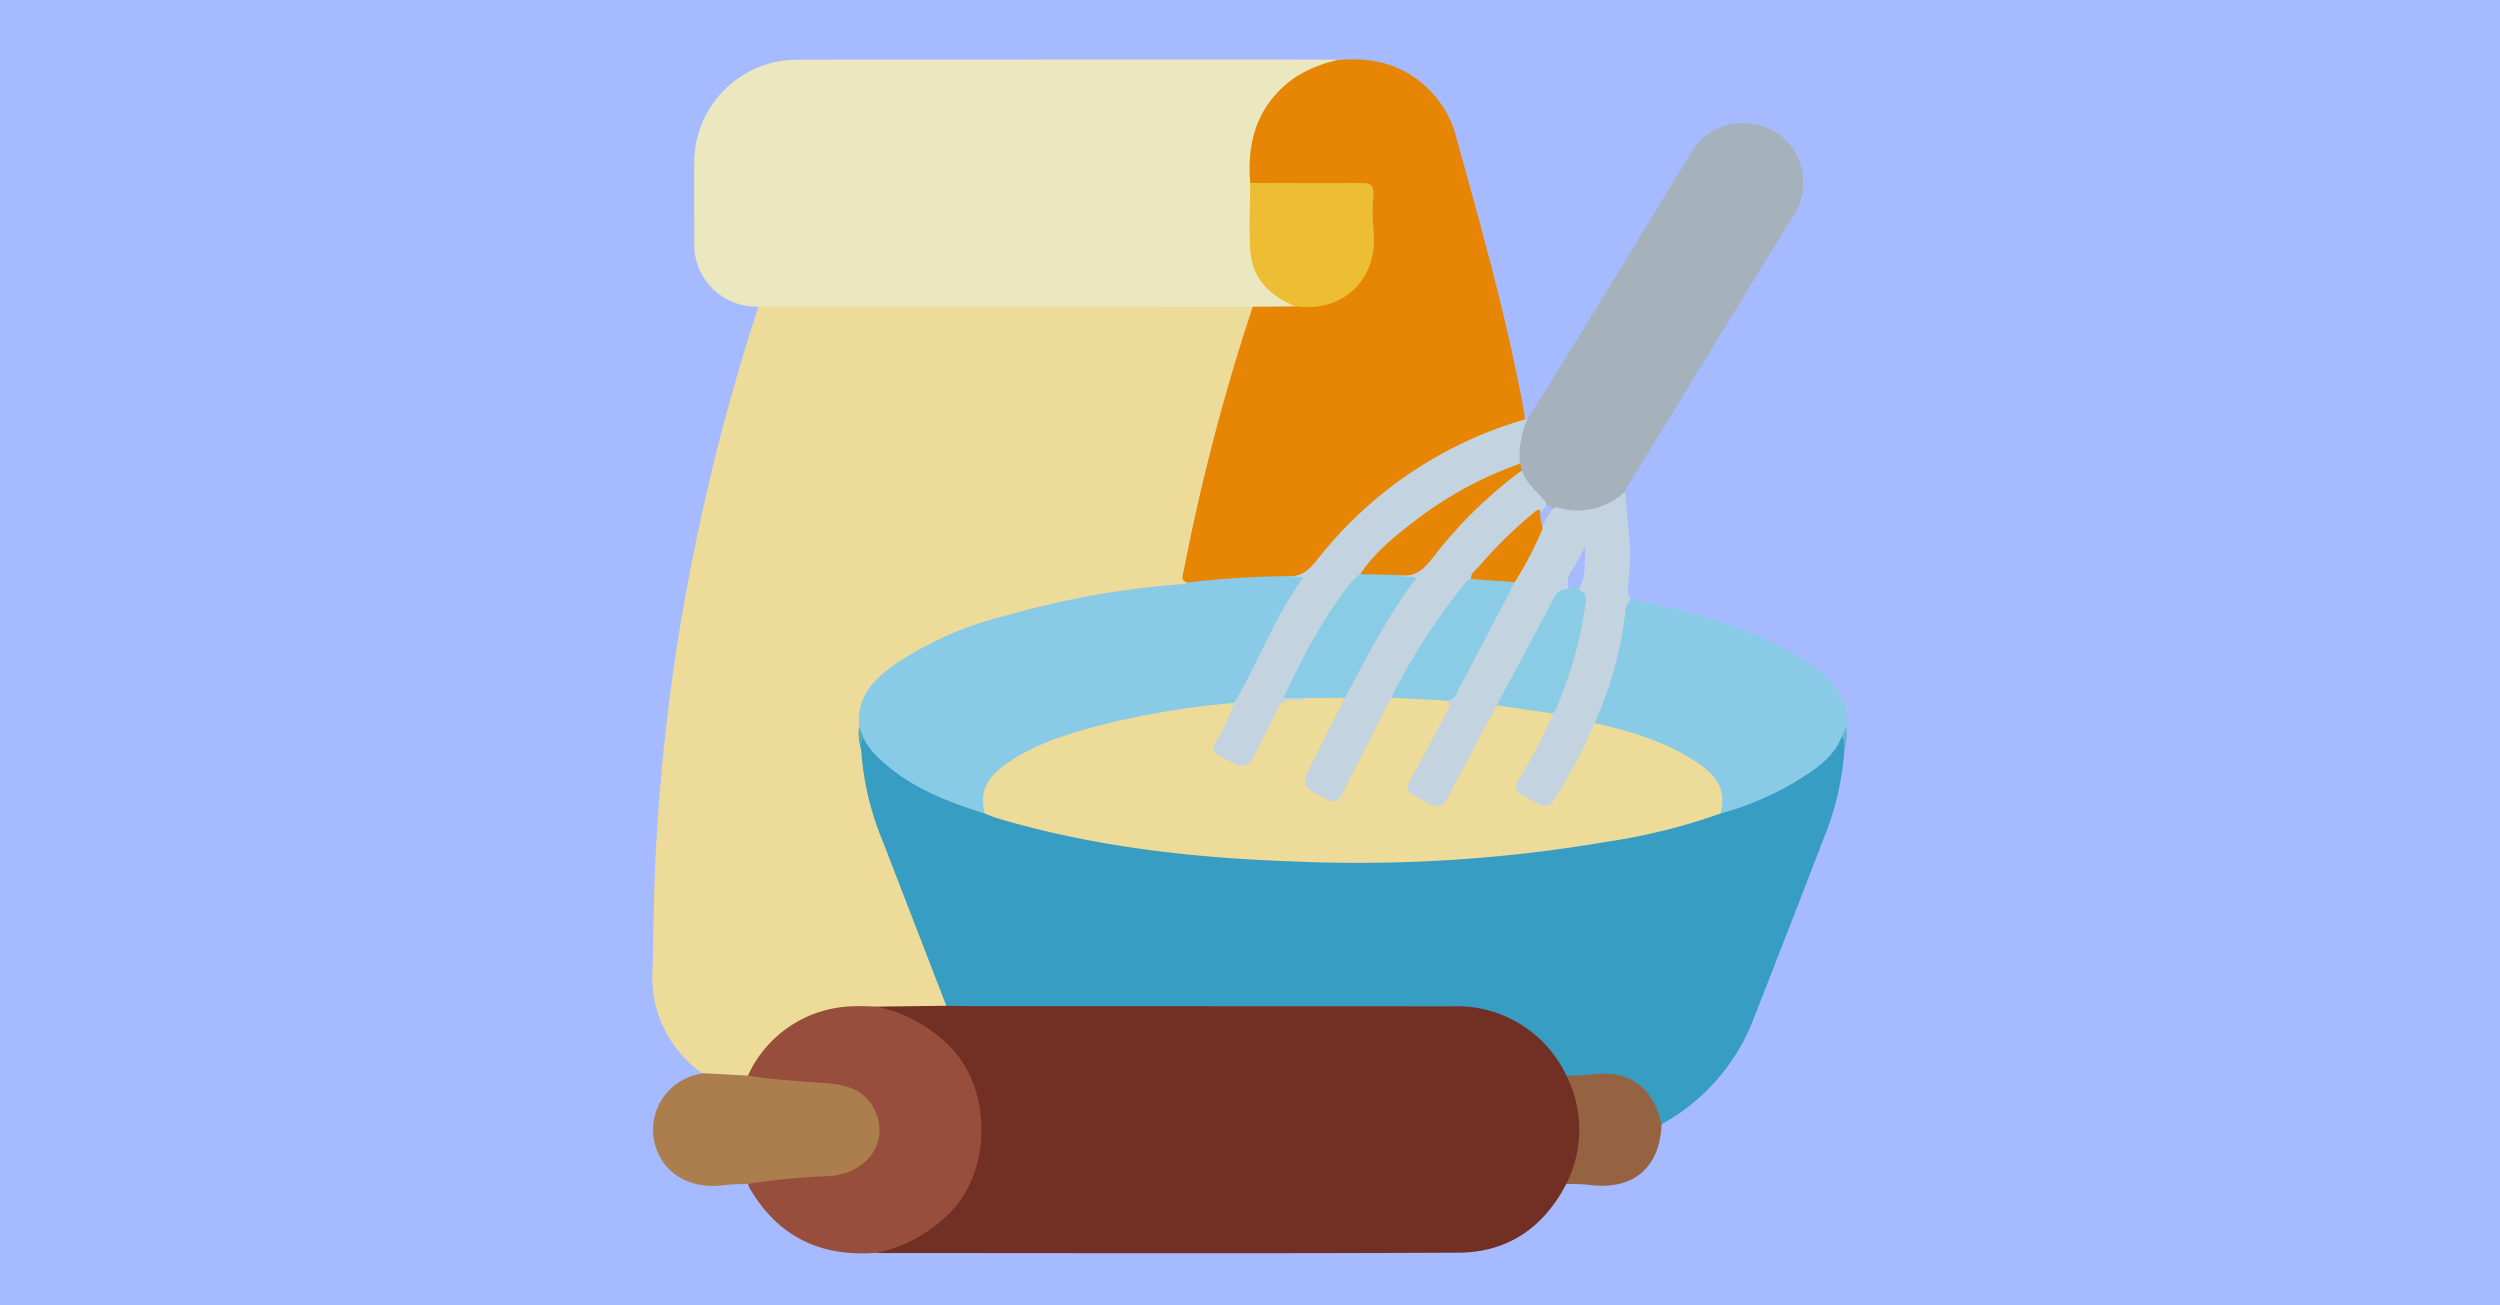 <svg xmlns="http://www.w3.org/2000/svg" xmlns:xlink="http://www.w3.org/1999/xlink" width="295" height="154" viewBox="0 0 295 154">
  <defs>
    <clipPath id="clip-path">
      <rect id="Rectángulo_38082" data-name="Rectángulo 38082" width="140.911" height="140.9" fill="none"/>
    </clipPath>
  </defs>
  <g id="_74" data-name="74" transform="translate(-495 -7010)">
    <rect id="Rectángulo_37926" data-name="Rectángulo 37926" width="295" height="154" transform="translate(495 7010)" fill="#a6bbff"/>
    <g id="Grupo_158953" data-name="Grupo 158953" transform="translate(572 7017)">
      <g id="Grupo_158952" data-name="Grupo 158952" clip-path="url(#clip-path)">
        <path id="Trazado_135957" data-name="Trazado 135957" d="M5.837,142.991a13.846,13.846,0,0,1-5.83-12.28c.127-4.743.139-9.495.4-14.231q.658-12.143,2.523-24.172A256.93,256.93,0,0,1,12.5,52.541a2.561,2.561,0,0,1,2-.487q27.138-.019,54.276,0a4.983,4.983,0,0,1,1.647.181c1.045.6.453,1.426.231,2.129-1.963,6.209-3.746,12.467-5.276,18.8-.782,3.238-1.444,6.5-2.1,9.768a4.478,4.478,0,0,0,.012,2.095c-.233.8-.926.643-1.5.7-9.184.931-18.208,2.58-26.811,6.06a25.045,25.045,0,0,0-7.432,4.331c-1.775,1.579-3,3.419-2.782,5.931a9.065,9.065,0,0,0,.153,2.65,45.845,45.845,0,0,0,3.5,13.1c2.072,5.2,4.082,10.421,6.072,15.651.229.6.769,1.292-.053,1.9-2.526.483-5.072.083-7.6.179-.806.013-1.613-.026-2.42-.025a13.784,13.784,0,0,0-12.147,6.7,3.168,3.168,0,0,1-1.174,1.35,9.022,9.022,0,0,1-5.257-.558" transform="translate(0 -23.362)" fill="#eddb99"/>
        <path id="Trazado_135958" data-name="Trazado 135958" d="M54.607,176.7q-3.782-9.782-7.56-19.566a33.82,33.82,0,0,1-2.495-10.676c-.121-.459-.278-.921.126-1.33a.781.781,0,0,1,.759.4c3.027,3.948,7.35,5.842,11.836,7.478.757.276,1.522.53,2.289.787a126.213,126.213,0,0,0,24.4,4.639,185.182,185.182,0,0,0,22.859.859c13.129-.323,26.124-1.662,38.758-5.494a43.407,43.407,0,0,0,9.047-3.855,14.407,14.407,0,0,0,5.05-4.5c.184-.279.329-.653.784-.6a1.922,1.922,0,0,1,.117,1.625,33.233,33.233,0,0,1-2.36,10.266q-4.1,10.648-8.267,21.27a23.953,23.953,0,0,1-10.939,12.666c-.513-.327-.6-.9-.809-1.4a6.459,6.459,0,0,0-7.246-4.084c-1.181.166-2.384.455-3.511-.252-.921-1.072-1.621-2.3-2.621-3.329a14.044,14.044,0,0,0-10.465-4.374q-28.507-.007-57.013-.014c-.927,0-1.939.271-2.737-.506" transform="translate(-19.938 -65.012)" fill="#379dc2"/>
        <path id="Trazado_135959" data-name="Trazado 135959" d="M56.243,202.654c1.313.017,2.626.047,3.938.047q27.889,0,55.778.013a14.271,14.271,0,0,1,13.458,8.187c1.422,1.111,1.487,2.807,1.765,4.357a13.4,13.4,0,0,1-.781,7.126,2.47,2.47,0,0,1-1,1.283c-2.668,5.154-6.928,8.09-12.7,8.118-22.779.11-45.56.045-68.339.043a2.438,2.438,0,0,1-.3-.036c.184-.8.928-.646,1.449-.8a14.185,14.185,0,0,0,0-27.442c-.519-.154-1.266,0-1.442-.8l8.174-.1" transform="translate(-21.575 -90.968)" fill="#723024"/>
        <path id="Trazado_135960" data-name="Trazado 135960" d="M74.825,29.228,16.5,29.205a7.352,7.352,0,0,1-7.58-7.672c0-3.185-.015-6.371,0-9.557A12.174,12.174,0,0,1,20.838.073Q52.62.042,84.4.056a3.905,3.905,0,0,1,.451.051c-.063.531-.518.547-.887.667-6.2,2.013-9.106,6-9.084,12.466,0,.5.013,1.007.014,1.512.023,2.209,0,4.418.013,6.627.019,3.056,1.155,5.443,4.017,6.858.392.194,1.364.2.853,1.156a7.537,7.537,0,0,1-4.953-.166" transform="translate(-4.002 -0.025)" fill="#ebe8bf"/>
        <path id="Trazado_135961" data-name="Trazado 135961" d="M121.755,29.2l5.083-.052c.538-.514,1.226-.384,1.867-.42a6.942,6.942,0,0,0,6.82-7.082c.031-1.667-.032-3.335.018-5,.036-1.185-.476-1.608-1.623-1.6-3.485.026-6.971.019-10.456,0a2.6,2.6,0,0,1-2.008-.459c-.43-5.11.968-9.435,5.344-12.49A15.53,15.53,0,0,1,131.781.082c4.661-.432,8.681.8,11.719,4.543a11.994,11.994,0,0,1,2.228,4.423c2.986,10.774,6.02,21.536,8.051,32.546.055.3.063.6.093.9-.253.525-.778.6-1.252.753a49.014,49.014,0,0,0-18.993,11.54,24.819,24.819,0,0,0-3.238,3.593c-1.218,1.759-2.639,3.007-4.883,3.035-3.359.107-6.711.284-10.051.645a1.753,1.753,0,0,1-1.425-.324c-.853-.23-.515-.878-.422-1.364A249.441,249.441,0,0,1,121.755,29.2" transform="translate(-50.931 0)" fill="#e78504"/>
        <path id="Trazado_135962" data-name="Trazado 135962" d="M186.266,48.641c3-4.85,6.012-9.692,8.994-14.553,3.432-5.594,6.82-11.214,10.26-16.8a6.906,6.906,0,0,1,7.465-3.482,6.686,6.686,0,0,1,5.585,5.129,6.757,6.757,0,0,1-.851,5.524Q207.8,40.664,197.866,56.868a1.462,1.462,0,0,0-.1.284c-1.643,2.53-4.138,2.73-6.794,2.479a4.357,4.357,0,0,1-1.164-.311,12.921,12.921,0,0,1-1.449-.731,8.728,8.728,0,0,1-3.006-3.82,7.133,7.133,0,0,1-.325-1.148c-.1-1.788-.219-3.582,1.242-4.98" transform="translate(-83.031 -6.142)" fill="#a5b1bb"/>
        <path id="Trazado_135963" data-name="Trazado 135963" d="M35.665,202.78a17.173,17.173,0,0,1,8.791,4.915c4.7,4.988,4.695,14.228,0,19.217a17.123,17.123,0,0,1-8.794,4.91c-6.557.544-11.642-1.83-15.016-7.585a3.444,3.444,0,0,1-.21-.554,1.766,1.766,0,0,1,1.588-.7c2.67-.126,5.317-.505,7.982-.681a5.565,5.565,0,0,0,4.5-2.109,4.789,4.789,0,0,0-2.575-7.531,27.45,27.45,0,0,0-5.4-.642,43.212,43.212,0,0,0-4.517-.4,1.7,1.7,0,0,1-1.589-.7,13.978,13.978,0,0,1,12.378-8.178c.948-.063,1.906.02,2.859.036" transform="translate(-9.17 -90.998)" fill="#974e3c"/>
        <path id="Trazado_135964" data-name="Trazado 135964" d="M230.776,131.841c-.825,2.143-2.554,3.473-4.371,4.65a35.356,35.356,0,0,1-9.91,4.413c-.073-.073-.169-.159-.159-.245.346-2.977-1.449-4.634-3.7-6a36.1,36.1,0,0,0-9.089-3.582c-.71-.2-1.515-.2-2.036-.863.161-1.786,1.143-3.308,1.605-5a64.211,64.211,0,0,0,1.738-7.954c.093-.657.04-1.469,1.012-1.6,7.406,1.439,14.655,3.318,21.073,7.525a12.938,12.938,0,0,1,3.172,3.005,5.772,5.772,0,0,1,1.2,4.412c-.206.4-.029.968-.533,1.241" transform="translate(-90.455 -51.917)" fill="#89cbe6"/>
        <path id="Trazado_135965" data-name="Trazado 135965" d="M187.76,105.288a2.08,2.08,0,0,0-.621,1.476,43.753,43.753,0,0,1-3.63,13.1,1.926,1.926,0,0,1-.3,1.719c-1.258,2.584-2.688,5.076-4.083,7.587a1.48,1.48,0,0,1-2.263.705c-3.387-1.927-3.788-1.592-1.778-5.048a49.19,49.19,0,0,0,3.29-6.292,45.415,45.415,0,0,0,3.54-12.122,3.175,3.175,0,0,0-.315-2.175c.979-1.683.707-3.556.824-5.378a18.2,18.2,0,0,1-1.608,3.006,2.221,2.221,0,0,0-.3,2.251,4.775,4.775,0,0,0-2.177,2.391c-1.974,3.837-4.038,7.626-6.04,11.449-1.922,3.661-3.936,7.273-5.8,10.963-.683,1.35-1.2,1.485-2.554.877-3.23-1.449-3.4-1.827-1.7-4.914,1.07-1.945,2.029-3.948,3.123-5.878a3.618,3.618,0,0,0,.471-1.865c1.437-1.016,1.967-2.665,2.737-4.109,1.756-3.3,3.485-6.606,5.265-9.889,1.048-2.154,2.338-4.18,3.342-6.357.611-.79.823-1.877,1.787-2.4a8.147,8.147,0,0,0,8.116-1.83c.213,2.355.5,4.707.611,7.066a38.954,38.954,0,0,1-.236,4.066,2.192,2.192,0,0,0,.3,1.6" transform="translate(-72.349 -41.548)" fill="#c3d3df"/>
        <path id="Trazado_135966" data-name="Trazado 135966" d="M11.3,217.362c3.122.507,6.279.67,9.426.914,2.5.194,4.64.945,5.685,3.483,1.519,3.686-1.275,7.263-5.681,7.468a82.494,82.494,0,0,0-9.427.9c-.952.052-1.912.044-2.855.166-4.166.54-7.444-1.537-8.225-5.28A6.693,6.693,0,0,1,5.6,217.178a1.756,1.756,0,0,0,.281-.111l5.421.295" transform="translate(-0.045 -97.438)" fill="#ac7d4d"/>
        <path id="Trazado_135967" data-name="Trazado 135967" d="M156.845,77.112a10.5,10.5,0,0,0-.889,5.222c-.494.818-1.416.9-2.178,1.232a44.055,44.055,0,0,0-16.459,11.915c-3.713,4.123-6.19,8.995-8.606,13.951.765.29,1.555-.1,2.11.5-.147.8-.825.675-1.322.655A2.042,2.042,0,0,0,127.417,112c-.844,1.781-1.731,3.543-2.646,5.29-.715,1.365-1.044,1.486-2.384.839-3.82-1.845-3.405-1.528-1.75-4.9.445-.908.9-1.81,1.346-2.717,2.556-4.727,4.554-9.754,7.641-14.292-.172-.414-.857-.146-1.013-.622,1.8.147,2.7-1.054,3.71-2.294a48.074,48.074,0,0,1,24.228-16.2c.1,0,.2.006.3,0" transform="translate(-53.609 -34.613)" fill="#c3d3df"/>
        <path id="Trazado_135968" data-name="Trazado 135968" d="M195.651,230.194a14.168,14.168,0,0,0,.016-12.767,27.151,27.151,0,0,0,2.717-.115c4.595-.637,7.42,1.281,8.513,5.832-.215,5.2-3.365,7.827-8.542,7.171-.892-.113-1.8-.084-2.7-.121" transform="translate(-87.825 -97.495)" fill="#956342"/>
        <path id="Trazado_135969" data-name="Trazado 135969" d="M254.613,144.011l.533-1.241a5.956,5.956,0,0,1-.216,2.765c-.193-.49.172-1.1-.317-1.524" transform="translate(-114.292 -64.087)" fill="#63b5d2"/>
        <path id="Trazado_135970" data-name="Trazado 135970" d="M94.834,110.66l1.822.133c-3.46,4.68-5.3,10.043-8.2,14.831a4.321,4.321,0,0,1-2.429.685c-7.029.809-13.962,2.029-20.54,4.791a16.922,16.922,0,0,0-3.922,2.249c-1.484,1.163-2.607,2.544-2.316,4.618a.789.789,0,0,1-.219.694c-4.428-1.382-8.712-3.044-12.208-6.246a8.886,8.886,0,0,1-2.053-2.563c-.674-.312-.279-1.021-.549-1.484-.365-3.469,1.75-5.549,4.239-7.325a40.9,40.9,0,0,1,12.973-5.7,102.4,102.4,0,0,1,21.093-3.758,1.309,1.309,0,0,0,.4-.177,116.545,116.545,0,0,1,11.9-.751" transform="translate(-19.832 -49.673)" fill="#89cbe6"/>
        <path id="Trazado_135971" data-name="Trazado 135971" d="M44.213,142.794l.549,1.484c-.443.335-.2.846-.326,1.263a5.834,5.834,0,0,1-.223-2.747" transform="translate(-19.823 -64.098)" fill="#56aac0"/>
        <path id="Trazado_135972" data-name="Trazado 135972" d="M70.966,149.926c-.6-2.454.106-4.088,2.449-5.779,3.166-2.284,6.822-3.436,10.511-4.452a96.4,96.4,0,0,1,16.466-2.807,28.437,28.437,0,0,1-2.184,4.638c-.387.783-.414,1.169.464,1.625,3.239,1.681,3.22,1.717,4.857-1.555.565-1.129,1.207-2.225,1.679-3.391.492-1.217,1.161-1.951,2.586-1.678a1.279,1.279,0,0,0,1.15-.235c1.315-.856,2.735-.466,4.131-.352.972.47.384,1.131.128,1.652-1.247,2.542-2.437,5.118-3.845,7.576-.582,1.017-.4,1.578.637,1.978.235.091.454.224.681.336,1.618.8,1.616.751,2.52-.854,1.689-3,3.168-6.1,4.724-9.169.319-.628.6-1.3,1.377-1.53,2.013.116,4.068-.174,6,.661.822.426.432.934.135,1.484-1.44,2.666-2.832,5.357-4.3,8.008-.477.864-.326,1.254.544,1.756,3.14,1.817,3.092,1.847,4.732-1.311,1.63-3.136,3.316-6.244,4.978-9.363a11.232,11.232,0,0,1,6.641.962,47.415,47.415,0,0,1-3.733,7.223c-.98,1.772-1.039,1.739.748,2.763,2.406,1.379,2.456,1.408,3.8-.944a55.93,55.93,0,0,0,4.08-7.91c4.391.992,8.68,2.257,12.422,4.89,2.368,1.666,3.053,3.324,2.458,5.776a70.4,70.4,0,0,1-13.177,3.3,174.374,174.374,0,0,1-37.144,2.369c-11.829-.414-23.563-1.7-34.975-5.086-.525-.155-1.029-.384-1.543-.579" transform="translate(-31.765 -60.937)" fill="#eddb99"/>
        <path id="Trazado_135973" data-name="Trazado 135973" d="M127.913,26.472c4.394.006,8.788.044,13.181,0,1.075-.011,1.417.338,1.361,1.387a26.948,26.948,0,0,0,0,4.239c.579,5.482-3.293,9.692-9.164,8.936-3.142-1.235-5.224-3.368-5.395-6.869-.125-2.557,0-5.126.013-7.691" transform="translate(-57.387 -11.881)" fill="#edbd33"/>
        <path id="Trazado_135974" data-name="Trazado 135974" d="M149.882,114.77c-1.934,3.767-3.9,7.517-5.781,11.311-.5,1-.928,1.168-1.946.635-2.967-1.55-2.991-1.5-1.49-4.487q1.87-3.717,3.735-7.436a.793.793,0,0,1,.057-.856c1.311-2.261,2.349-4.667,3.706-6.9a53.869,53.869,0,0,1,4.362-6.46c-.7.364-1.336.514-1.8-.343.057-.086.129-.206.211-.2,2.276.067,3.245-1.7,4.448-3.148a57.722,57.722,0,0,1,8.6-8.447c.386-.305.741-.722,1.33-.5.465,1.587,1.807,2.52,2.777,3.73.229.552-.215.793-.508,1.1a41.974,41.974,0,0,0-8.2,8.172,58.154,58.154,0,0,0-7.828,11.566,5.213,5.213,0,0,1-1.672,2.267" transform="translate(-62.703 -39.443)" fill="#c3d3df"/>
        <path id="Trazado_135975" data-name="Trazado 135975" d="M170.622,87.357A52.188,52.188,0,0,0,160,97.788c-1.048,1.328-2.073,2.235-3.831,1.937a5.754,5.754,0,0,1-4.657-.11c1.92-2.836,4.6-4.89,7.278-6.912a44.3,44.3,0,0,1,11.571-6.111l.266.765" transform="translate(-68.009 -38.87)" fill="#e78604"/>
        <path id="Trazado_135976" data-name="Trazado 135976" d="M158.187,124.9a73.172,73.172,0,0,1,8.689-13.5,1.164,1.164,0,0,1,.707-.5,5.685,5.685,0,0,1,5.165.374q-2.884,5.521-5.77,11.039c-.348.666-.749,1.307-1.054,1.991a1.348,1.348,0,0,1-1.386.925l-6.351-.325" transform="translate(-71.008 -49.576)" fill="#8acbe6"/>
        <path id="Trazado_135977" data-name="Trazado 135977" d="M187.4,127.935l-6.642-.962c2.251-4.209,4.525-8.408,6.734-12.64a1.666,1.666,0,0,1,1.773-1.058.794.794,0,0,1,1.185.084c.716.308.915.688.784,1.587a47.463,47.463,0,0,1-3.51,12.5,3.405,3.405,0,0,1-.325.489" transform="translate(-81.141 -50.746)" fill="#8acbe6"/>
        <path id="Trazado_135978" data-name="Trazado 135978" d="M180.4,104.993l-5.165-.374c-.038-.71.562-1.037.935-1.473a52.47,52.47,0,0,1,6.322-6.222c.267-.222.5-.5.9-.467a5.855,5.855,0,0,0,.328,2.151,42.567,42.567,0,0,1-3.324,6.385" transform="translate(-78.66 -43.297)" fill="#e78605"/>
        <path id="Trazado_135979" data-name="Trazado 135979" d="M144.136,110.222l4.656.11c.536.39,1.189.028,1.972.365-3.372,4.409-5.841,9.3-8.428,14.129l-4.52.006h-2.731c.793-1.614,1.465-3.03,2.179-4.427a58.924,58.924,0,0,1,5.572-8.936,11.2,11.2,0,0,1,1.3-1.247" transform="translate(-60.638 -49.477)" fill="#8acbe6"/>
      </g>
    </g>
  </g>
</svg>
